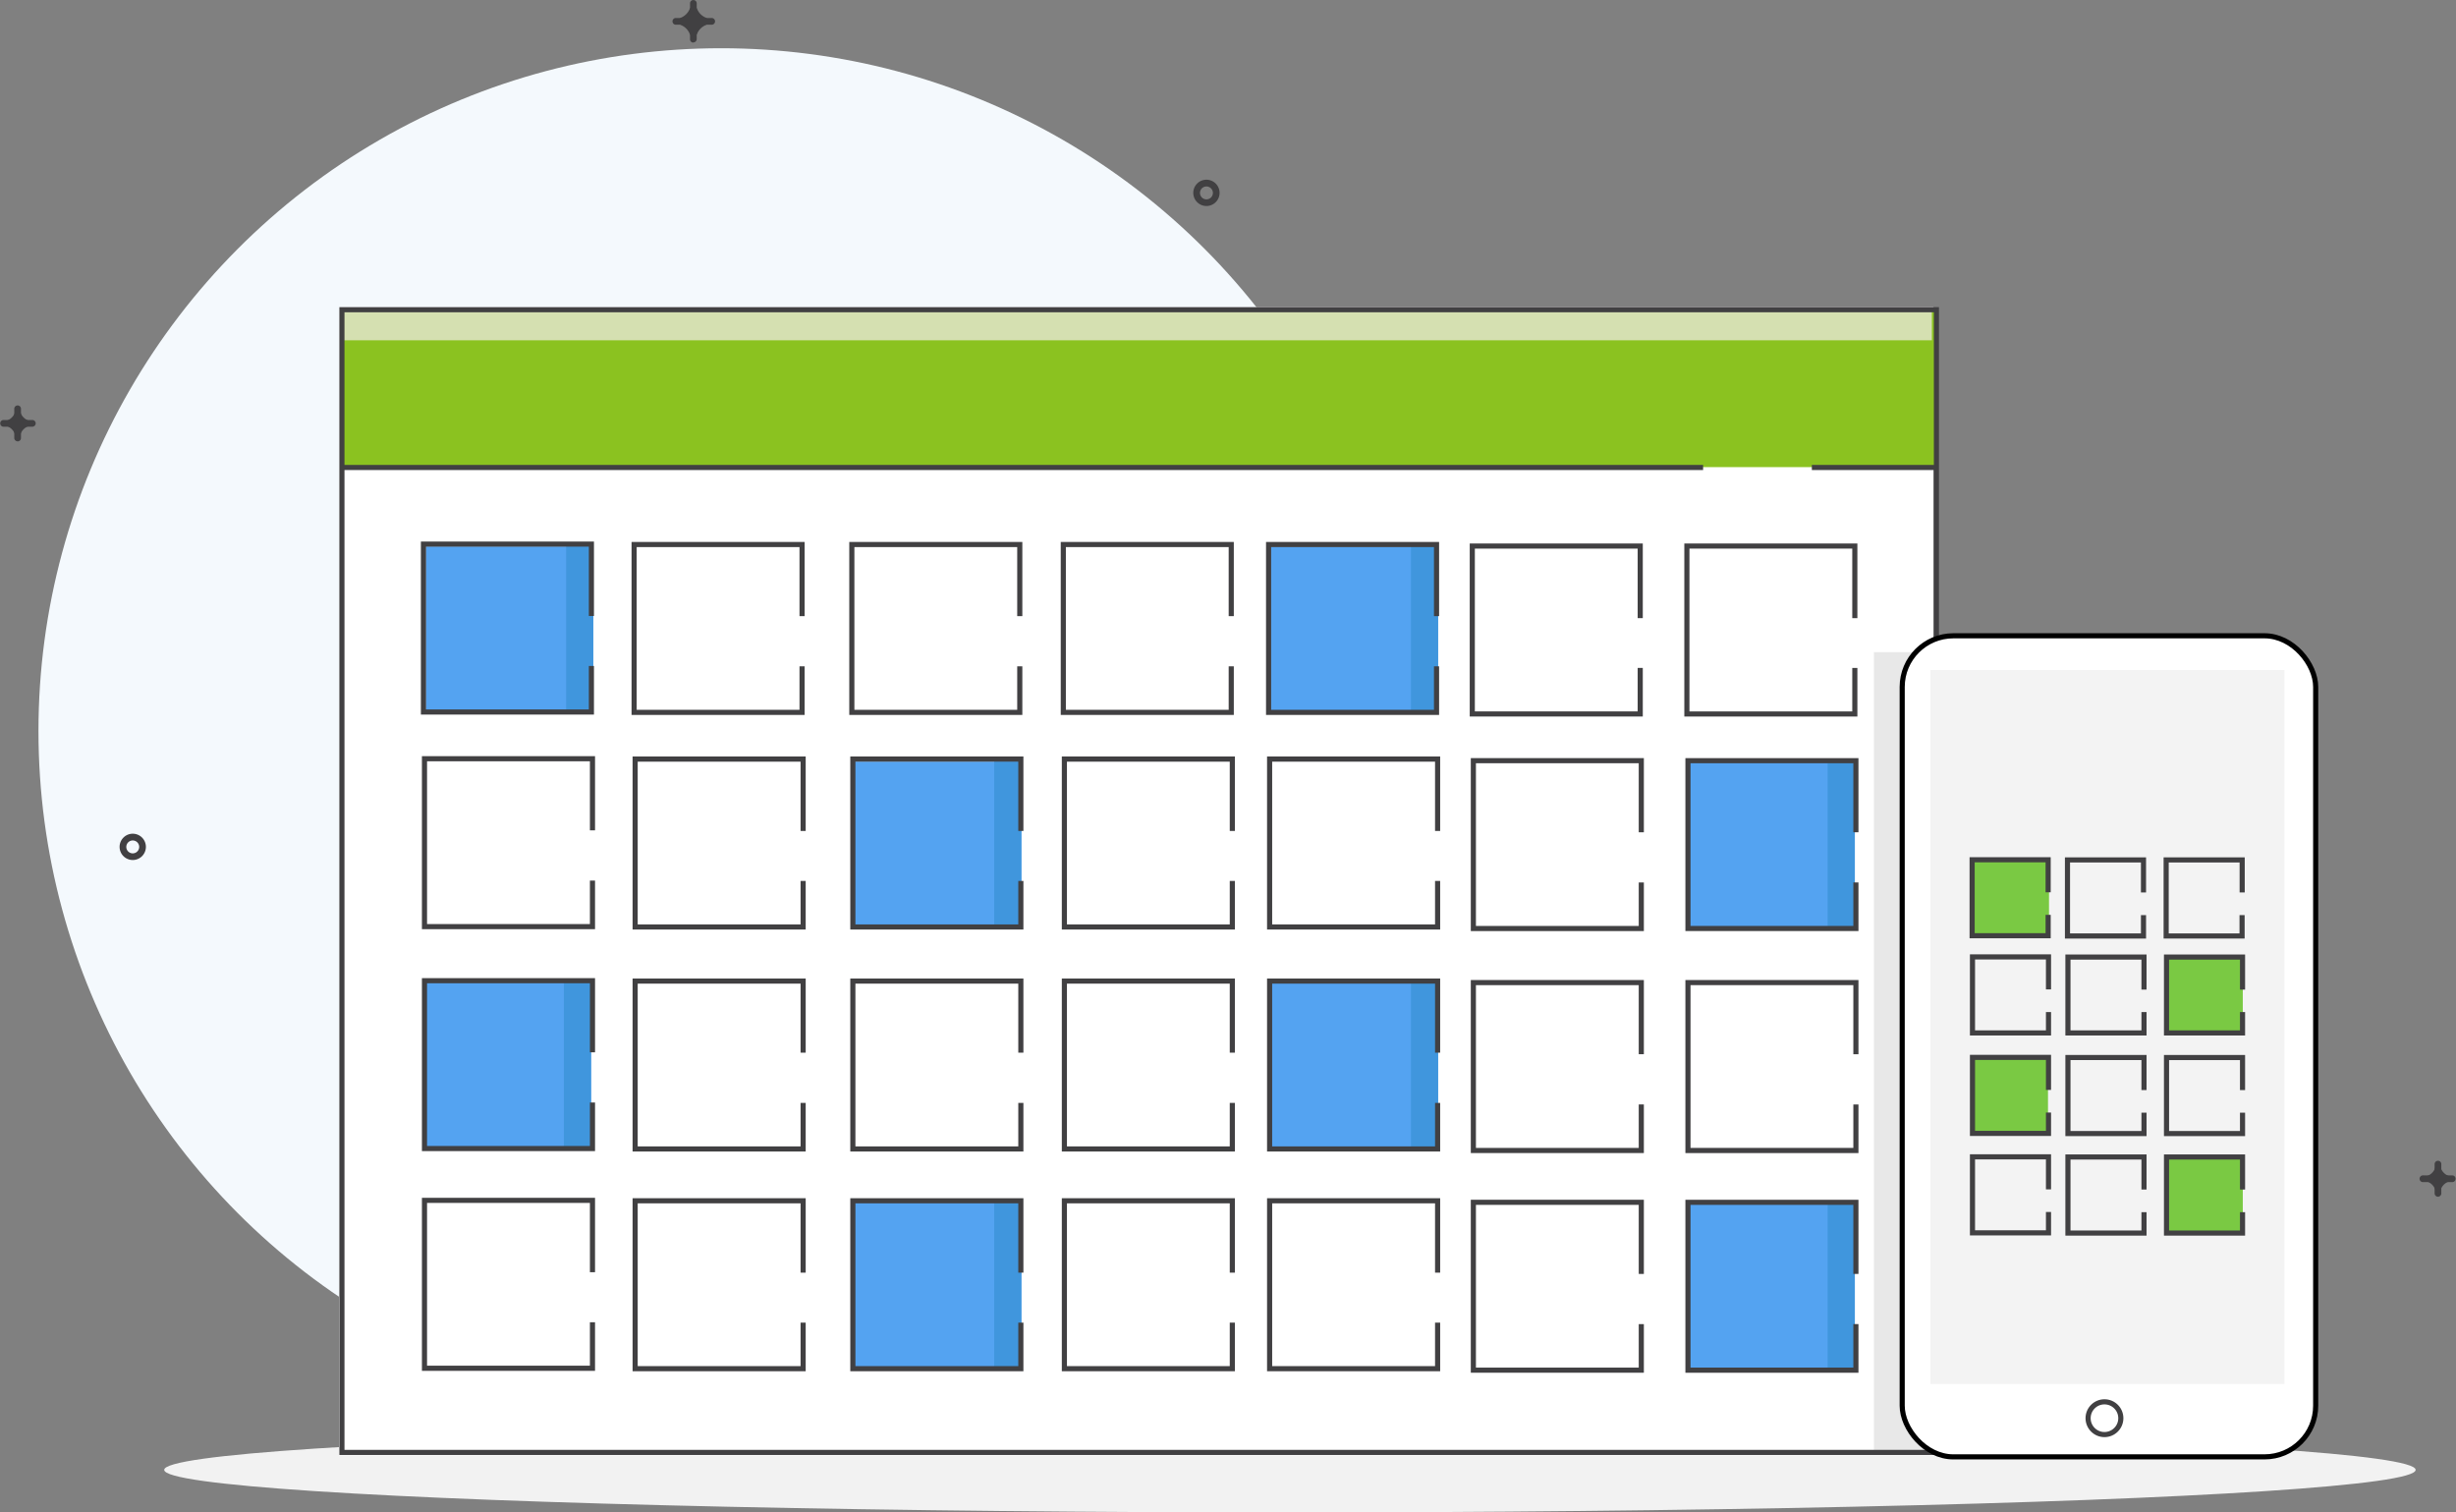 <svg xmlns="http://www.w3.org/2000/svg" viewBox="0 0 480.11 295.64"><rect x="0" y="0" width="480.11" height="295.64" fill="#808080" stroke="none"/><defs><style>.a{fill:#f2f2f2;}.b{fill:#414042;}.c{fill:#f4f9fd;}.d,.k,.m{fill:#fff;}.e{fill:#54a3f1;}.f{fill:#4096dd;}.g{fill:#ccc;opacity:0.45;}.g,.l{isolation:isolate;}.h{fill:#8bc220;}.i{fill:#d5e0b1;}.j{fill:none;}.j,.m{stroke:#414042;}.j,.k,.m{stroke-miterlimit:10;}.k{stroke:#000;}.l{fill:#e6e6e6;opacity:0.47;}.n{fill:#7ac943;}</style></defs><ellipse class="a" cx="252.16" cy="287.32" rx="220.06" ry="8.32"/><path class="b" d="M1196.14,626.1a.66.66,0,0,1-.66-.66h0v-5.72a.66.66,0,0,1,.66-.65.65.65,0,0,1,.65.65v5.72a.66.66,0,0,1-.65.66Z" transform="translate(-719.55 -392.17)"/><path class="b" d="M1199,623.24h-5.72a.66.66,0,1,1,0-1.31H1199a.66.66,0,0,1,0,1.31Z" transform="translate(-719.55 -392.17)"/><path class="b" d="M1198.12,623.18a2.56,2.56,0,0,0-1.39,1.39.65.65,0,0,1-.87.32.71.71,0,0,1-.32-.32,2.56,2.56,0,0,0-1.39-1.39.65.65,0,0,1-.32-.87.66.66,0,0,1,.32-.32,2.55,2.55,0,0,0,1.39-1.4.65.65,0,0,1,.87-.31.61.61,0,0,1,.32.31,2.55,2.55,0,0,0,1.39,1.4.65.65,0,0,1,.32.87A.66.66,0,0,1,1198.12,623.18Z" transform="translate(-719.55 -392.17)"/><circle class="c" cx="140.98" cy="142.89" r="133.46"/><path class="b" d="M723,478.44a.66.66,0,0,1-.66-.65h0v-5.72a.66.66,0,0,1,.66-.65.65.65,0,0,1,.65.65v5.72a.65.65,0,0,1-.65.66Z" transform="translate(-719.55 -392.17)"/><path class="b" d="M725.9,475.58h-5.73a.66.66,0,0,1,0-1.31h5.73a.66.66,0,0,1,.63.68A.67.67,0,0,1,725.9,475.58Z" transform="translate(-719.55 -392.17)"/><path class="b" d="M725,475.52a2.56,2.56,0,0,0-1.39,1.39.65.65,0,0,1-.87.32.71.71,0,0,1-.32-.32,2.56,2.56,0,0,0-1.39-1.39.65.65,0,0,1-.32-.87.66.66,0,0,1,.32-.32,2.56,2.56,0,0,0,1.39-1.39.65.65,0,0,1,.87-.32.62.62,0,0,1,.32.32,2.56,2.56,0,0,0,1.39,1.39.65.65,0,0,1,.32.87A.66.66,0,0,1,725,475.52Z" transform="translate(-719.55 -392.17)"/><path class="b" d="M1124.85,534.86a.65.65,0,0,1-.65-.65h0v-5.72a.64.64,0,0,1,.68-.63.65.65,0,0,1,.63.63v5.72A.66.66,0,0,1,1124.85,534.86Z" transform="translate(-719.55 -392.17)"/><path class="b" d="M1127.71,532H1122a.65.65,0,0,1-.65-.65.66.66,0,0,1,.65-.66h5.72a.67.67,0,0,1,.66.66A.66.66,0,0,1,1127.71,532Z" transform="translate(-719.55 -392.17)"/><path class="b" d="M1126.84,531.94a2.55,2.55,0,0,0-1.39,1.4.67.67,0,0,1-.88.31.62.62,0,0,1-.31-.31,2.53,2.53,0,0,0-1.4-1.4.65.65,0,0,1-.31-.87.69.69,0,0,1,.31-.32,2.55,2.55,0,0,0,1.4-1.39.65.65,0,0,1,.87-.32.71.71,0,0,1,.32.32,2.56,2.56,0,0,0,1.39,1.39.66.66,0,0,1,0,1.19Z" transform="translate(-719.55 -392.17)"/><path class="b" d="M1124.48,620.41a.66.66,0,0,1-.66-.65h0v-4.18a.66.66,0,0,1,.66-.65.65.65,0,0,1,.65.65v4.18A.65.65,0,0,1,1124.48,620.41Z" transform="translate(-719.55 -392.17)"/><path class="b" d="M1126.57,618.32h-4.18a.66.66,0,0,1-.66-.65.67.67,0,0,1,.66-.66h4.18a.66.66,0,0,1,.65.66.65.65,0,0,1-.65.65Z" transform="translate(-719.55 -392.17)"/><path class="b" d="M1125.93,618.1a1.89,1.89,0,0,0-1,1,.47.47,0,0,1-.63.23.45.45,0,0,1-.24-.23,1.84,1.84,0,0,0-1-1,.47.47,0,0,1,0-.87,1.81,1.81,0,0,0,1-1,.49.49,0,0,1,.64-.23.47.47,0,0,1,.23.23,1.86,1.86,0,0,0,1,1,.47.47,0,0,1,0,.87Z" transform="translate(-719.55 -392.17)"/><path class="b" d="M855.09,400.5a.65.65,0,0,1-.65-.65h0v-7a.64.64,0,0,1,.63-.67.65.65,0,0,1,.68.62v7a.66.66,0,0,1-.66.66Z" transform="translate(-719.55 -392.17)"/><path class="b" d="M858.59,397h-7a.66.66,0,0,1,0-1.31h7a.66.66,0,1,1,0,1.31Z" transform="translate(-719.55 -392.17)"/><path class="b" d="M857.53,397.07a3.08,3.08,0,0,0-1.7,1.7.8.8,0,0,1-1.06.4.78.78,0,0,1-.4-.4,3.11,3.11,0,0,0-1.7-1.7.8.8,0,0,1-.4-1.06.84.84,0,0,1,.4-.39,3.11,3.11,0,0,0,1.7-1.7.81.81,0,0,1,1.06-.4.78.78,0,0,1,.4.4,3.08,3.08,0,0,0,1.7,1.7.79.79,0,0,1,.39,1.06A.82.82,0,0,1,857.53,397.07Z" transform="translate(-719.55 -392.17)"/><path class="b" d="M745.5,560.28a2.57,2.57,0,1,1,2.57-2.57h0A2.57,2.57,0,0,1,745.5,560.28Zm0-3.82a1.26,1.26,0,1,0,1.26,1.26A1.26,1.26,0,0,0,745.5,556.46Z" transform="translate(-719.55 -392.17)"/><path class="b" d="M955.39,432.44a2.57,2.57,0,1,1,2.57-2.56h0A2.57,2.57,0,0,1,955.39,432.44Zm0-3.82a1.26,1.26,0,1,0,1.26,1.26A1.26,1.26,0,0,0,955.39,428.62Z" transform="translate(-719.55 -392.17)"/><rect class="d" x="66.26" y="60.03" width="311.7" height="224.47"/><rect class="e" x="83.22" y="106.81" width="32.76" height="32.76"/><rect class="f" x="110.67" y="106.81" width="5.31" height="32.76"/><rect class="e" x="166.9" y="148.87" width="32.76" height="32.76"/><rect class="f" x="194.35" y="148.87" width="5.31" height="32.76"/><rect class="e" x="248.37" y="106.81" width="32.76" height="32.76"/><rect class="f" x="275.82" y="106.81" width="5.31" height="32.76"/><rect class="e" x="329.83" y="235.21" width="32.76" height="32.76"/><rect class="f" x="357.28" y="235.21" width="5.31" height="32.76"/><rect class="e" x="166.9" y="234.76" width="32.76" height="32.76"/><rect class="f" x="194.35" y="234.76" width="5.31" height="32.76"/><rect class="e" x="248.37" y="191.82" width="32.76" height="32.76"/><rect class="f" x="275.82" y="191.82" width="5.31" height="32.76"/><rect class="e" x="82.78" y="191.37" width="32.76" height="32.76"/><rect class="f" x="110.23" y="191.37" width="5.31" height="32.76"/><rect class="e" x="329.83" y="148.87" width="32.76" height="32.76"/><rect class="f" x="357.28" y="148.87" width="5.31" height="32.76"/><rect class="g" x="366.32" y="127.48" width="11.05" height="156.43"/><rect class="h" x="66.84" y="60.32" width="311.7" height="30.99"/><rect class="i" x="66.84" y="60.32" width="310.81" height="6.2"/><rect class="j" x="66.84" y="60.54" width="311.7" height="223.37"/><line class="j" x1="66.84" y1="91.38" x2="332.93" y2="91.38"/><line class="j" x1="378.54" y1="91.38" x2="354.19" y2="91.38"/><path class="j" d="M835.16,522.35v9H802.33V498.53h32.83v14.05" transform="translate(-719.55 -392.17)"/><path class="j" d="M876.34,522.42v9H843.51V498.61h32.83v14" transform="translate(-719.55 -392.17)"/><path class="j" d="M918.9,522.42v9H886.07V498.61H918.9v14" transform="translate(-719.55 -392.17)"/><path class="j" d="M960.24,522.42v9H927.41V498.61h32.83v14" transform="translate(-719.55 -392.17)"/><path class="j" d="M1000.37,522.42v9H967.54V498.61h32.83v14" transform="translate(-719.55 -392.17)"/><path class="j" d="M1040.19,522.73v9h-32.83V498.91h32.83V513" transform="translate(-719.55 -392.17)"/><path class="j" d="M1082.14,522.73v9h-32.83V498.91h32.83V513" transform="translate(-719.55 -392.17)"/><path class="j" d="M835.37,564.3v9H802.53V540.48h32.84v14" transform="translate(-719.55 -392.17)"/><path class="j" d="M876.55,564.37v9H843.71V540.55h32.84V554.6" transform="translate(-719.55 -392.17)"/><path class="j" d="M919.11,564.37v9H886.27V540.55h32.84V554.6" transform="translate(-719.55 -392.17)"/><path class="j" d="M960.45,564.37v9H927.62V540.55h32.83V554.6" transform="translate(-719.55 -392.17)"/><path class="j" d="M1000.58,564.37v9H967.74V540.55h32.84V554.6" transform="translate(-719.55 -392.17)"/><path class="j" d="M1040.4,564.67v9h-32.83V540.86h32.83v14" transform="translate(-719.55 -392.17)"/><path class="j" d="M1082.35,564.67v9h-32.83V540.86h32.83v14" transform="translate(-719.55 -392.17)"/><path class="j" d="M835.37,607.68v9H802.53V583.87h32.84v14" transform="translate(-719.55 -392.17)"/><path class="j" d="M876.55,607.76v9H843.71V583.94h32.84v14" transform="translate(-719.55 -392.17)"/><path class="j" d="M919.11,607.76v9H886.27V583.94h32.84v14" transform="translate(-719.55 -392.17)"/><path class="j" d="M960.45,607.76v9H927.62V583.94h32.83v14" transform="translate(-719.55 -392.17)"/><path class="j" d="M1000.58,607.76v9H967.74V583.94h32.84v14" transform="translate(-719.55 -392.17)"/><path class="j" d="M1040.4,608.06v9h-32.83V584.24h32.83v14" transform="translate(-719.55 -392.17)"/><path class="j" d="M1082.35,608.06v9h-32.83V584.24h32.83v14" transform="translate(-719.55 -392.17)"/><path class="j" d="M835.37,650.63v9H802.53V626.81h32.84v14.05" transform="translate(-719.55 -392.17)"/><path class="j" d="M876.55,650.71v9H843.71V626.89h32.84v14.05" transform="translate(-719.55 -392.17)"/><path class="j" d="M919.11,650.71v9H886.27V626.89h32.84v14.05" transform="translate(-719.55 -392.17)"/><path class="j" d="M960.45,650.71v9H927.62V626.89h32.83v14.05" transform="translate(-719.55 -392.17)"/><path class="j" d="M1000.58,650.71v9H967.74V626.89h32.84v14.05" transform="translate(-719.55 -392.17)"/><path class="j" d="M1040.4,651v9h-32.83V627.19h32.83v14" transform="translate(-719.55 -392.17)"/><path class="j" d="M1082.35,651v9h-32.83V627.19h32.83v14" transform="translate(-719.55 -392.17)"/><rect class="k" x="371.85" y="124.28" width="80.83" height="160.5" rx="10"/><rect class="l" x="377.37" y="130.97" width="69.2" height="139.57"/><circle class="m" cx="411.39" cy="277.22" r="3.2"/><rect class="n" x="385.72" y="168.27" width="14.83" height="14.83"/><rect class="n" x="423.6" y="187.31" width="14.83" height="14.83"/><rect class="n" x="423.6" y="226.19" width="14.83" height="14.83"/><rect class="n" x="385.52" y="206.55" width="14.83" height="14.83"/><path class="j" d="M1119.93,571v4.08h-14.86V560.23h14.86v6.36" transform="translate(-719.55 -392.17)"/><path class="j" d="M1138.57,571.05v4.08h-14.86V560.26h14.86v6.36" transform="translate(-719.55 -392.17)"/><path class="j" d="M1157.84,571.05v4.08H1143V560.26h14.86v6.36" transform="translate(-719.55 -392.17)"/><path class="j" d="M1120,590v4.08h-14.86V579.22H1120v6.35" transform="translate(-719.55 -392.17)"/><path class="j" d="M1138.67,590v4.08H1123.8V579.25h14.87v6.36" transform="translate(-719.55 -392.17)"/><path class="j" d="M1157.93,590v4.08h-14.86V579.25h14.86v6.36" transform="translate(-719.55 -392.17)"/><path class="j" d="M1120,609.64v4.08h-14.86V598.86H1120v6.36" transform="translate(-719.55 -392.17)"/><path class="j" d="M1138.67,609.67v4.08H1123.8V598.89h14.87v6.36" transform="translate(-719.55 -392.17)"/><path class="j" d="M1157.93,609.67v4.08h-14.86V598.89h14.86v6.36" transform="translate(-719.55 -392.17)"/><path class="j" d="M1120,629.08v4.08h-14.86V618.3H1120v6.36" transform="translate(-719.55 -392.17)"/><path class="j" d="M1138.67,629.12v4.08H1123.8V618.33h14.87v6.36" transform="translate(-719.55 -392.17)"/><path class="j" d="M1157.93,629.12v4.08h-14.86V618.33h14.86v6.36" transform="translate(-719.55 -392.17)"/></svg>